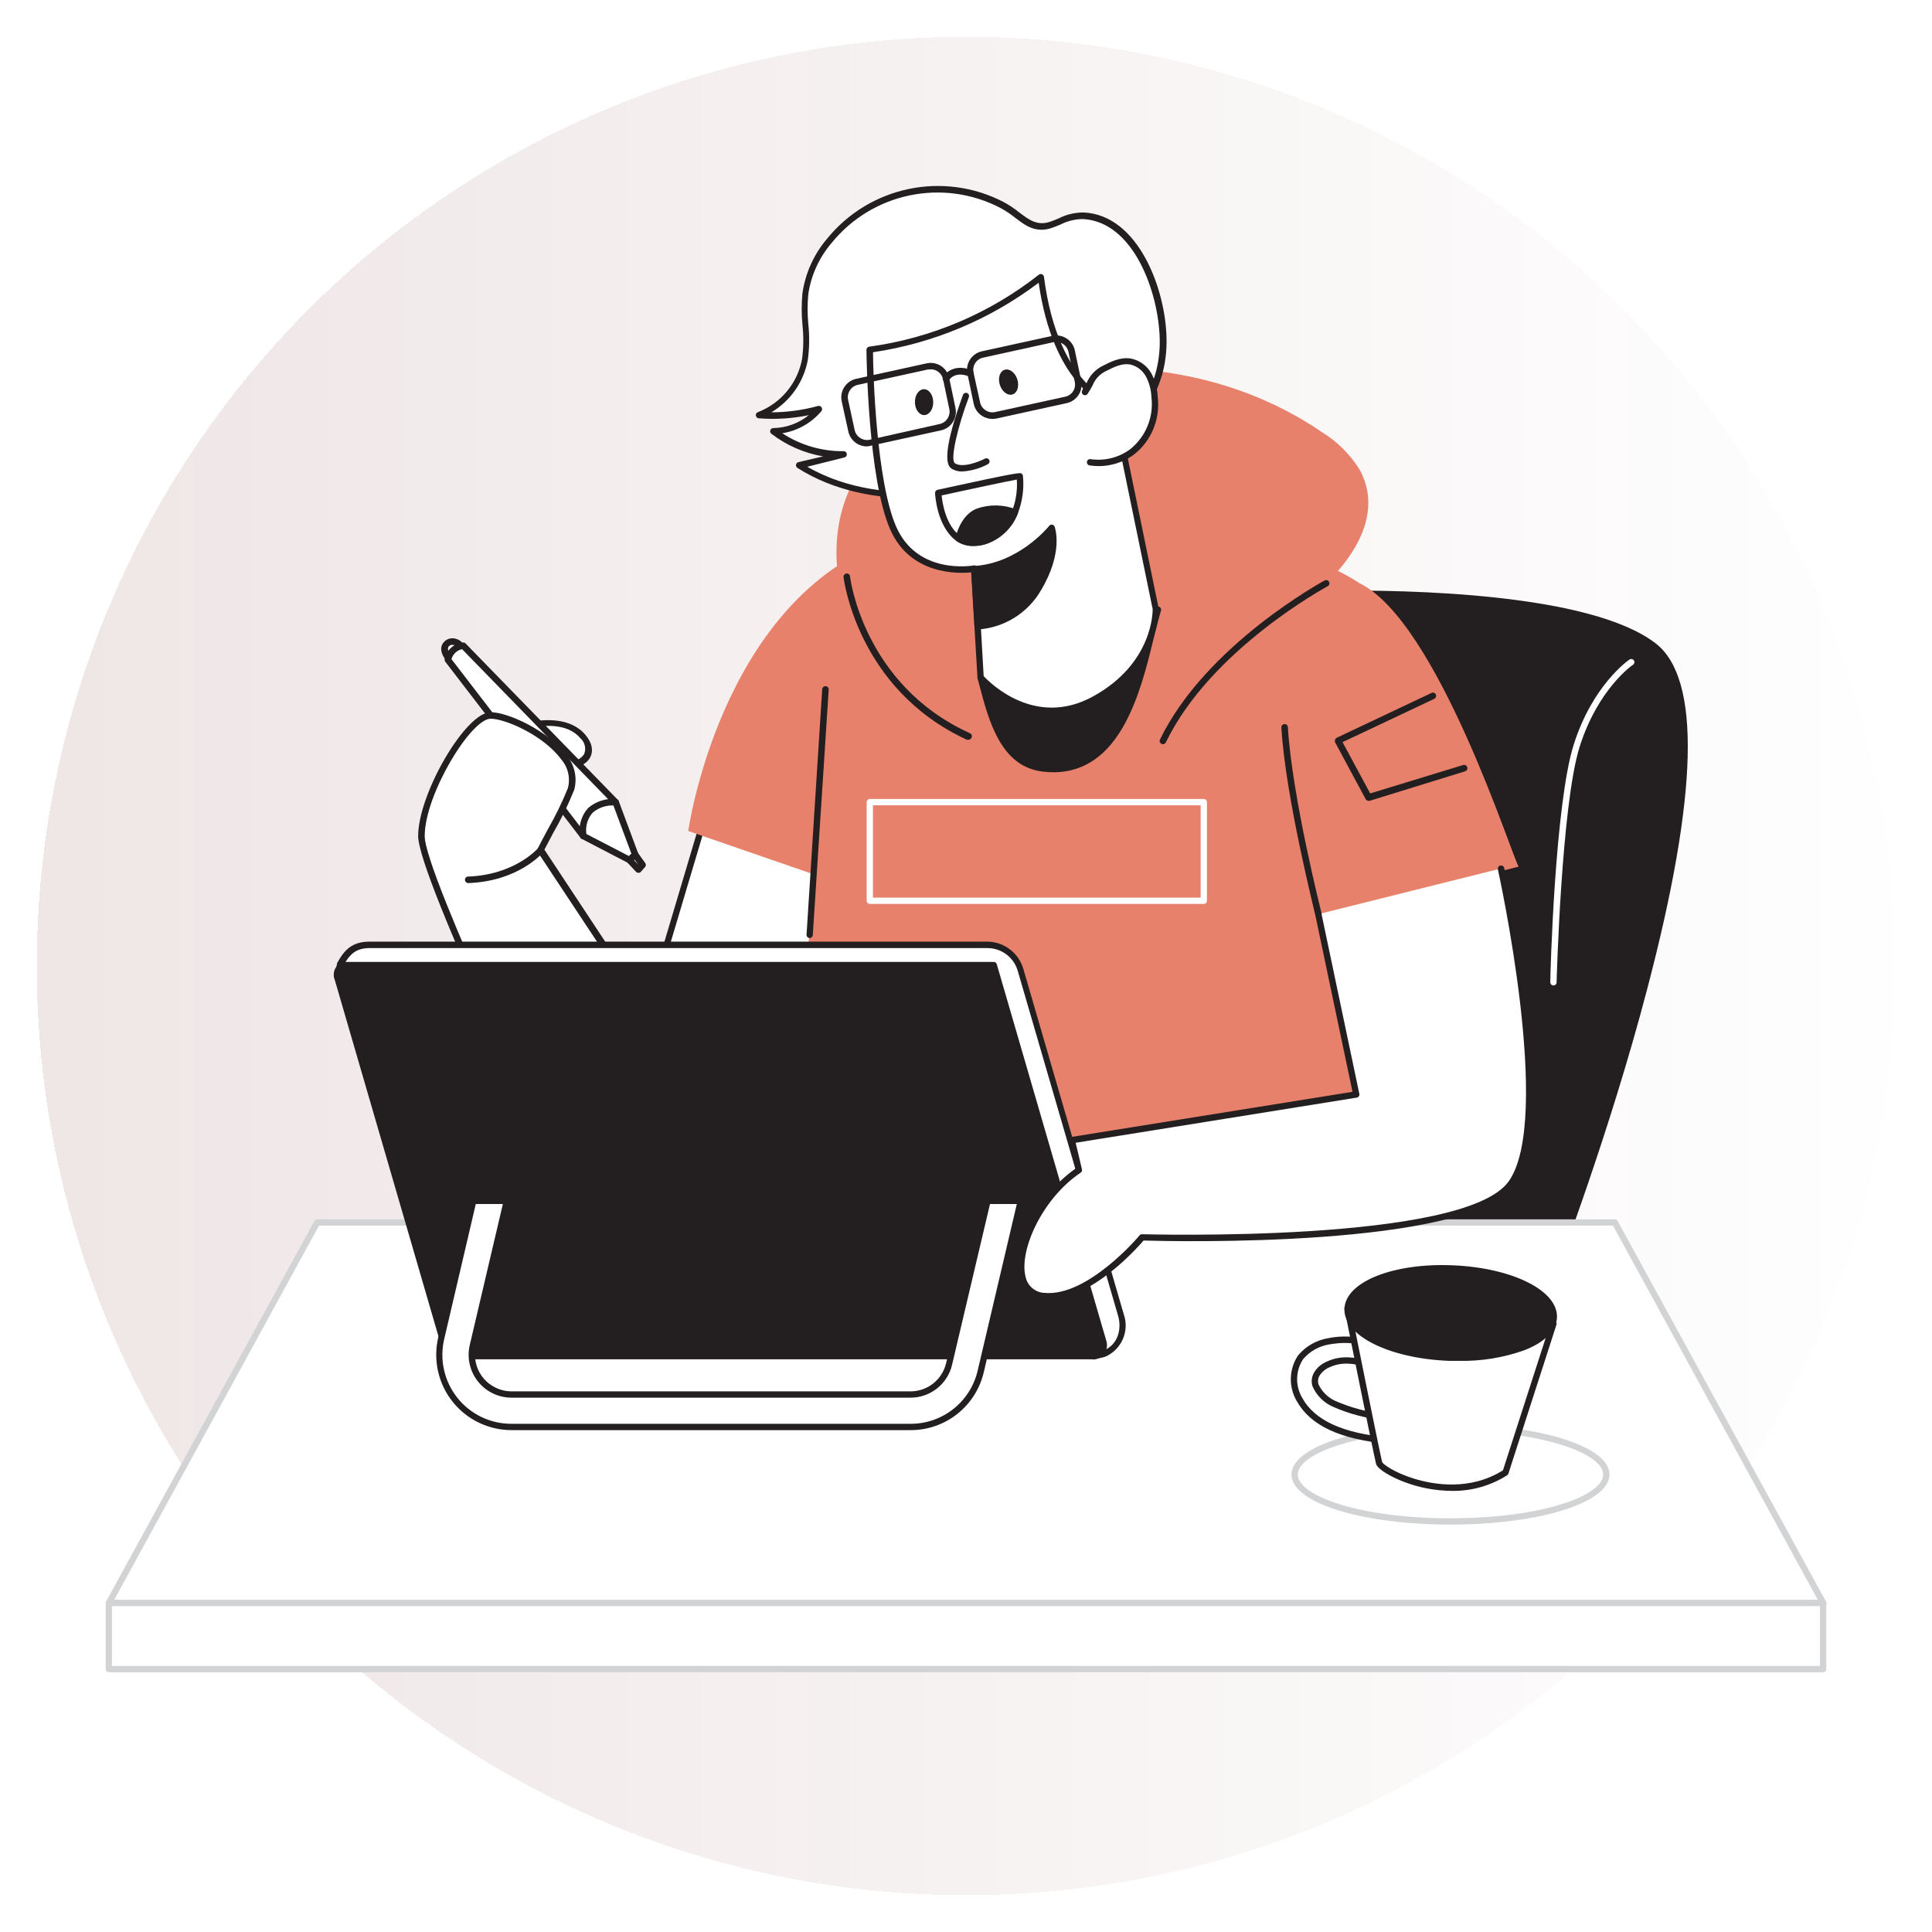 <svg width="210" height="210" viewBox="0 0 210 210" fill="none" xmlns="http://www.w3.org/2000/svg">
<g id="Group 23">
<g id="Oval" opacity="0.203" filter="url(#filter0_d_1_10197)">
<circle cx="101" cy="101" r="101" transform="matrix(-1 0 0 1 206 0)" fill="url(#paint0_linear_1_10197)" shape-rendering="crispEdges"/>
</g>
<g id="designer_(1) 2">
<g id="designer_(1)">
<path id="Path" d="M168.845 138.137C168.845 138.137 191.439 79.171 179.733 70.179C168.028 61.187 118.935 64.818 116.246 68.03C113.556 71.243 97.72 142.221 97.72 142.221L168.845 138.137Z" fill="#231F20"/>
<path id="Shape" fill-rule="evenodd" clip-rule="evenodd" d="M97.425 142.461C97.492 142.535 97.587 142.577 97.686 142.578L97.707 142.592L168.865 138.473C169.001 138.467 169.12 138.381 169.167 138.253L169.171 138.244C169.34 137.802 174.939 123.153 179.013 107.617C184.605 86.393 184.921 73.735 179.947 69.918C172.797 64.433 152.837 64.097 144.604 64.207C130.579 64.392 117.474 66.046 115.985 67.824C113.268 71.064 98.002 139.262 97.357 142.166C97.331 142.27 97.356 142.38 97.425 142.461ZM144.618 64.873H147.197C163.15 64.873 174.862 66.884 179.507 70.447C190.54 78.91 170.032 133.956 168.584 137.793L98.098 141.857C103.614 117.214 114.428 70.728 116.486 68.25C117.687 66.843 130.209 65.065 144.618 64.873Z" fill="#231F20"/>
<path id="Path_2" d="M77.102 87.189L66.92 121.38C66.92 121.38 87.922 124.092 87.922 123.316C87.922 122.541 92.039 85.692 92.039 85.692L77.102 87.189Z" fill="white"/>
<path id="Shape_2" fill-rule="evenodd" clip-rule="evenodd" d="M66.879 121.703C73.253 122.541 83.319 123.762 86.866 123.762C87.294 123.802 87.726 123.743 88.128 123.591C88.21 123.514 88.259 123.408 88.266 123.296C88.266 122.602 90.962 98.405 92.382 85.706C92.397 85.604 92.361 85.502 92.286 85.431C92.215 85.357 92.114 85.319 92.012 85.329L77.068 86.825C76.928 86.839 76.811 86.937 76.773 87.072L66.591 121.264C66.564 121.361 66.58 121.464 66.635 121.549C66.691 121.633 66.779 121.689 66.879 121.703ZM87.566 123.097C85.974 123.323 74.639 122.026 67.338 121.092L77.342 87.511L91.628 86.077C91.6 86.323 91.562 86.661 91.516 87.08C90.78 93.678 87.811 120.308 87.566 123.097Z" fill="#231F20"/>
<path id="Path_3" d="M57.801 78.697C57.89 78.793 61.506 77.826 63.373 80.07C65.239 82.315 62.817 84.319 56.923 83.159C51.029 81.999 57.801 78.697 57.801 78.697Z" fill="white"/>
<path id="Shape_3" fill-rule="evenodd" clip-rule="evenodd" d="M56.854 83.503C57.9 83.716 58.964 83.828 60.031 83.839C62.055 83.839 63.53 83.317 64.1 82.418C64.539 81.663 64.381 80.764 63.64 79.885C61.991 77.908 59.097 78.26 58.116 78.379C58.109 78.38 58.103 78.381 58.096 78.382H57.87C57.798 78.358 57.721 78.358 57.65 78.382C57.033 78.691 53.972 80.263 54.171 81.814C54.274 82.617 55.153 83.166 56.854 83.503ZM54.871 81.691C54.775 80.929 56.538 79.72 57.877 79.034C57.959 79.034 58.055 79.034 58.185 79.007C59.139 78.883 61.684 78.567 63.098 80.256C63.581 80.686 63.738 81.375 63.489 81.972C62.981 82.83 60.978 83.558 56.991 82.775C55.228 82.425 54.871 81.945 54.871 81.691Z" fill="#231F20"/>
<path id="Path_4" d="M48.737 71.524C48.737 71.524 47.996 70.673 48.463 70.076C48.676 69.83 48.994 69.702 49.318 69.732C49.642 69.762 49.931 69.946 50.096 70.227C50.096 70.227 48.929 70.646 48.737 71.524Z" fill="white"/>
<path id="Shape_4" fill-rule="evenodd" clip-rule="evenodd" d="M48.47 71.757C48.538 71.833 48.636 71.875 48.738 71.874L48.827 71.867C48.955 71.834 49.054 71.73 49.081 71.6C49.204 71.043 49.938 70.659 50.213 70.563C50.321 70.524 50.403 70.434 50.432 70.323C50.466 70.211 50.44 70.089 50.364 70C50.087 69.615 49.644 69.384 49.17 69.376C48.785 69.376 48.422 69.556 48.189 69.863C47.674 70.508 48.127 71.359 48.47 71.757ZM48.751 70.295C48.856 70.163 49.015 70.085 49.184 70.082L49.19 70.11C49.293 70.095 49.398 70.11 49.492 70.151C49.209 70.315 48.958 70.529 48.751 70.783C48.672 70.63 48.672 70.448 48.751 70.295Z" fill="#231F20"/>
<path id="Path_5" d="M50.357 70.192C49.517 70.261 48.83 70.887 48.683 71.716L63.4 90.875C63.587 88.985 65.041 87.469 66.92 87.202L50.357 70.192Z" fill="white"/>
<path id="Shape_5" fill-rule="evenodd" clip-rule="evenodd" d="M63.119 91.088C63.184 91.173 63.286 91.224 63.393 91.225L63.496 91.211C63.637 91.171 63.738 91.048 63.75 90.902C63.924 89.173 65.26 87.788 66.982 87.552C67.111 87.53 67.217 87.437 67.256 87.312C67.3 87.187 67.268 87.048 67.174 86.955L50.611 69.945C50.544 69.876 50.453 69.836 50.357 69.835C49.362 69.913 48.539 70.642 48.34 71.62C48.311 71.727 48.334 71.841 48.401 71.929L63.119 91.088ZM63.215 90.051L49.074 71.648C49.223 71.097 49.668 70.678 50.227 70.563L66.227 86.996C64.76 87.421 63.62 88.578 63.215 90.051Z" fill="#231F20"/>
<path id="Path_6" d="M63.4 90.875L68.422 93.484L69.047 92.9L66.92 87.203C66.92 87.203 63.009 86.811 63.4 90.875Z" fill="white"/>
<path id="Shape_6" fill-rule="evenodd" clip-rule="evenodd" d="M68.258 93.793C68.308 93.82 68.365 93.835 68.423 93.834C68.511 93.834 68.596 93.802 68.663 93.745L69.287 93.161C69.393 93.064 69.429 92.911 69.376 92.777L67.256 87.079C67.209 86.95 67.092 86.859 66.954 86.846C65.855 86.754 64.765 87.108 63.928 87.827C63.176 88.662 62.85 89.796 63.043 90.903C63.054 91.023 63.127 91.13 63.236 91.184L68.258 93.793ZM68.361 93.051L63.736 90.649C63.614 89.812 63.865 88.964 64.422 88.329C65.052 87.801 65.852 87.522 66.673 87.546L68.635 92.804L68.361 93.051Z" fill="#231F20"/>
<path id="Path_7" d="M68.422 93.483L69.383 94.513L69.836 93.998L69.047 92.9L68.422 93.483Z" fill="white"/>
<path id="Shape_7" fill-rule="evenodd" clip-rule="evenodd" d="M69.129 94.754C69.193 94.828 69.286 94.871 69.383 94.87H69.411C69.512 94.87 69.608 94.825 69.671 94.747L70.124 94.232C70.228 94.104 70.228 93.921 70.124 93.793L69.335 92.694C69.276 92.612 69.184 92.559 69.083 92.549C68.983 92.538 68.882 92.571 68.807 92.639L68.183 93.223C68.113 93.287 68.071 93.376 68.066 93.47C68.065 93.564 68.1 93.654 68.162 93.724L69.129 94.754ZM69.376 93.985L68.924 93.497L68.985 93.442L69.376 93.985Z" fill="#231F20"/>
<path id="Path_8" d="M58.734 92.379C59.544 90.738 61.575 87.258 62.042 85.747C63.331 81.629 55.777 77.771 53.335 77.771C50.892 77.771 45.787 86.31 45.787 90.875C45.787 95.44 62.7 130.394 62.7 130.394L78.927 122.966L58.734 92.379Z" fill="white"/>
<path id="Shape_8" fill-rule="evenodd" clip-rule="evenodd" d="M62.405 130.551C62.463 130.673 62.586 130.75 62.721 130.751C62.78 130.759 62.841 130.747 62.892 130.716L79.126 123.275C79.218 123.233 79.288 123.153 79.318 123.056C79.344 122.955 79.327 122.848 79.27 122.76L59.173 92.351C59.325 92.068 59.497 91.741 59.686 91.382C59.822 91.123 59.968 90.847 60.12 90.559C60.992 89.047 61.758 87.476 62.412 85.857C62.776 84.537 62.459 83.122 61.568 82.082C59.585 79.418 55.214 77.414 53.334 77.414C50.61 77.414 45.451 86.29 45.451 90.875C45.451 95.346 60.913 127.453 62.324 130.384C62.361 130.459 62.388 130.516 62.405 130.551ZM46.164 90.875C46.164 86.358 51.187 78.121 53.334 78.121C54.912 78.121 59.077 79.926 60.992 82.528C61.744 83.388 62.02 84.567 61.726 85.672C61.085 87.247 60.337 88.777 59.489 90.251C59.077 91.019 58.7 91.726 58.439 92.248C58.378 92.359 58.378 92.494 58.439 92.605L78.426 122.808L62.885 129.934L62.839 129.837C60.953 125.901 46.164 95.04 46.164 90.875Z" fill="#231F20"/>
<path id="Path_9" d="M145.07 99.297L165.071 94.197C164.385 93.229 156.316 67.605 147.808 63.41C140.364 58.468 122.709 55.173 107.114 56.292C107.114 56.292 102.997 56.141 95.779 59.003C78.2 65.991 74.811 90.326 74.811 90.326L88.533 95.069C88.533 95.069 85.912 126.542 83.435 142.996C83.435 142.996 113.776 148.934 157.949 141.623C157.983 141.61 145.153 103.952 145.07 99.297Z" fill="#E7816B"/>
<path id="Path_10" d="M143.424 64.117C140.775 66.863 138.71 70.158 135.787 72.746C129.488 78.32 121.248 82.734 112.609 82.198C102.427 81.567 93.624 74.606 91.415 64.467C90.043 58.111 91.47 52.208 96.382 47.718C99.779 44.616 104.129 42.721 108.575 41.54C120.383 38.376 133.632 40.058 143.712 46.991C145.359 48.005 146.749 49.386 147.774 51.027C150.292 55.592 147.396 60.287 144.13 63.424C143.911 63.637 143.677 63.877 143.424 64.117Z" fill="#E7816B"/>
<path id="Path_11" d="M108.684 71.311C108.582 71.311 106.688 73.618 106.592 73.652C107.669 77.716 108.808 83.008 113.405 83.53C122.73 84.594 124.143 72.156 125.9 66.287C119.443 68.099 114.887 68.826 108.684 71.311Z" fill="#231F20"/>
<path id="Shape_9" fill-rule="evenodd" clip-rule="evenodd" d="M113.371 83.873C113.744 83.916 114.12 83.939 114.496 83.942C121.81 83.935 123.985 75.231 125.405 69.355C125.433 69.248 125.459 69.141 125.486 69.034C125.73 68.062 125.959 67.148 126.195 66.362C126.227 66.243 126.196 66.116 126.112 66.026C126.025 65.937 125.896 65.903 125.776 65.936C123.774 66.499 121.971 66.952 120.223 67.391L120.218 67.392C116.25 68.304 112.352 69.499 108.554 70.968C108.444 71.016 108.431 71.023 107.367 72.245C107.003 72.671 106.503 73.254 106.393 73.357C106.276 73.438 106.222 73.583 106.256 73.721L106.434 74.407L106.445 74.449C107.493 78.417 108.797 83.353 113.371 83.873ZM107.072 74.236L106.949 73.762H106.969C107.12 73.597 107.388 73.295 107.868 72.677C108.225 72.259 108.705 71.709 108.842 71.572C112.603 70.116 116.465 68.937 120.397 68.044C120.701 67.966 121.008 67.888 121.32 67.809C122.605 67.482 123.955 67.139 125.385 66.746C125.179 67.488 124.973 68.312 124.761 69.17L124.756 69.187C123.192 75.46 121.055 84.03 113.426 83.159C109.311 82.728 108.127 78.237 107.079 74.262L107.072 74.236Z" fill="#231F20"/>
<path id="Path_12" d="M117.714 23.432C116.342 23.377 115.464 23.975 114.283 24.4C111.985 25.21 110.915 23.288 108.939 22.265C102.524 18.929 94.647 20.58 90.111 26.212C88.742 27.835 87.855 29.809 87.552 31.91C87.264 34.285 87.929 36.715 87.517 39.063C87.006 41.804 85.118 44.087 82.522 45.103C84.719 45.273 86.928 45.064 89.054 44.485C87.818 45.956 86.007 46.819 84.087 46.854C86.275 48.537 88.963 49.438 91.724 49.414L86.886 50.547C91.003 53.19 96.019 53.979 100.87 53.759C110.53 53.258 126.709 49.304 126.428 36.784C126.27 31.985 123.635 23.707 117.714 23.432Z" fill="white"/>
<path id="Shape_10" fill-rule="evenodd" clip-rule="evenodd" d="M86.673 50.855C90.776 53.478 95.511 54.164 99.209 54.164C99.785 54.164 100.341 54.15 100.917 54.109C103.834 53.958 111.299 53.23 117.556 50.093C123.814 46.956 126.922 42.474 126.798 36.783C126.702 31.416 123.724 23.357 117.783 23.096C116.843 23.09 115.917 23.309 115.079 23.734C115.036 23.752 114.993 23.77 114.95 23.788C114.71 23.888 114.463 23.991 114.201 24.084C112.76 24.585 111.882 23.919 110.77 23.075C110.25 22.659 109.694 22.289 109.11 21.97C102.552 18.554 94.496 20.24 89.857 25.999C88.447 27.673 87.534 29.709 87.222 31.875C87.115 33.017 87.115 34.166 87.222 35.308C87.36 36.545 87.346 37.794 87.181 39.028C86.69 41.656 84.872 43.841 82.378 44.801C82.225 44.855 82.133 45.011 82.159 45.172C82.18 45.33 82.308 45.452 82.467 45.467C84.29 45.611 86.125 45.495 87.915 45.124C86.822 46.012 85.461 46.508 84.052 46.531C83.905 46.531 83.774 46.625 83.727 46.766C83.68 46.906 83.728 47.06 83.847 47.149C85.494 48.414 87.425 49.257 89.473 49.606L86.783 50.231C86.652 50.266 86.551 50.372 86.522 50.505C86.499 50.642 86.558 50.779 86.673 50.855ZM100.828 53.478C97.267 53.649 92.183 53.306 87.751 50.732L91.785 49.723C91.956 49.682 92.068 49.519 92.046 49.345C92.028 49.17 91.878 49.039 91.703 49.043C89.334 49.066 87.011 48.388 85.027 47.094C86.693 46.828 88.208 45.97 89.294 44.678C89.38 44.556 89.38 44.394 89.294 44.273C89.212 44.145 89.056 44.086 88.91 44.128C87.26 44.582 85.557 44.813 83.847 44.815C85.924 43.577 87.367 41.503 87.805 39.124C87.981 37.836 88 36.531 87.86 35.239C87.757 34.145 87.757 33.044 87.86 31.951C88.165 29.924 89.027 28.023 90.351 26.459C94.782 20.95 102.486 19.337 108.753 22.608C109.302 22.907 109.823 23.254 110.311 23.645C111.484 24.537 112.595 25.382 114.372 24.757C114.656 24.66 114.924 24.548 115.186 24.438C115.221 24.423 115.257 24.408 115.292 24.393C116.039 24.015 116.863 23.816 117.7 23.81C123.203 24.077 125.941 31.745 126.057 36.852C126.174 42.261 123.196 46.524 117.192 49.531C110.983 52.647 103.683 53.327 100.828 53.478Z" fill="#231F20"/>
<path id="Path_13" d="M105.906 61.832L106.592 73.652C106.592 73.652 111.992 79.83 118.942 76.034C125.893 72.238 125.625 66.218 125.625 66.218L121.062 44.025C121.062 44.025 114.757 42.57 113.151 30.145C107.772 34.406 101.344 37.136 94.543 38.046C94.543 38.046 94.667 51.947 97.116 57.473C99.566 62.999 105.906 61.832 105.906 61.832Z" fill="white"/>
<path id="Shape_11" fill-rule="evenodd" clip-rule="evenodd" d="M106.331 73.879C106.372 73.934 109.659 77.606 114.379 77.606C116.031 77.589 117.65 77.152 119.086 76.336C126.044 72.538 125.952 66.458 125.948 66.159C125.948 66.155 125.948 66.151 125.948 66.15L121.378 43.936C121.351 43.806 121.253 43.702 121.124 43.669C119.864 43.239 118.748 42.47 117.899 41.444C116.328 39.728 114.283 36.372 113.474 30.084C113.455 29.96 113.371 29.855 113.254 29.809C113.135 29.763 113 29.787 112.904 29.871C107.565 34.069 101.203 36.765 94.475 37.683C94.306 37.71 94.181 37.855 94.18 38.026L94.18 38.039C94.189 38.775 94.347 52.135 96.78 57.59C98.955 62.498 104.115 62.36 105.563 62.216L106.249 73.673C106.251 73.749 106.28 73.822 106.331 73.879ZM118.784 75.712C112.52 79.137 107.607 74.236 106.921 73.487L106.249 61.777C106.241 61.678 106.194 61.587 106.118 61.523C106.04 61.465 105.94 61.442 105.844 61.461L105.843 61.461C105.588 61.504 99.736 62.48 97.425 57.281C95.236 52.331 94.893 40.346 94.893 38.287C101.432 37.318 107.623 34.722 112.897 30.736C114.469 41.582 119.628 43.861 120.767 44.238L125.289 66.204C125.289 66.205 125.289 66.206 125.289 66.208C125.292 66.388 125.38 72.1 118.784 75.712Z" fill="#231F20"/>
<path id="Path_14" d="M118.489 50.245C120.101 50.487 121.744 50.083 123.059 49.119C124.865 47.688 125.795 45.42 125.515 43.133C125.473 42.292 125.238 41.473 124.829 40.737C124.424 39.993 123.715 39.462 122.888 39.282C121.874 39.219 120.868 39.486 120.019 40.044C118.688 40.73 118.647 41.492 117.92 42.618C118.002 42.515 118.064 42.227 118.146 42.124" fill="white"/>
<path id="Path_15" d="M119.409 50.663C119.083 50.662 118.757 50.637 118.435 50.588C118.246 50.556 118.118 50.379 118.146 50.19C118.16 50.1 118.209 50.019 118.283 49.966C118.356 49.913 118.448 49.892 118.538 49.908C120.058 50.132 121.604 49.745 122.84 48.831C124.549 47.47 125.426 45.315 125.152 43.147C125.124 42.359 124.915 41.589 124.541 40.895C124.183 40.245 123.564 39.78 122.84 39.618C121.989 39.467 121.138 39.859 120.191 40.346C119.54 40.663 119.031 41.211 118.764 41.884C118.62 42.145 118.462 42.44 118.249 42.762C118.235 42.79 118.217 42.816 118.194 42.838C118.08 42.98 117.873 43.004 117.728 42.893C117.577 42.786 117.54 42.578 117.646 42.426C117.646 42.426 117.646 42.337 117.694 42.289C117.734 42.164 117.792 42.047 117.865 41.939C117.901 41.897 117.945 41.864 117.995 41.843L118.126 41.595C118.465 40.799 119.078 40.151 119.855 39.769C120.665 39.351 121.783 38.774 122.929 38.973C123.872 39.16 124.685 39.753 125.152 40.593C125.573 41.378 125.807 42.25 125.838 43.14C126.133 45.544 125.149 47.926 123.244 49.421C122.13 50.232 120.787 50.667 119.409 50.663Z" fill="#231F20"/>
<path id="Path_16" d="M106.263 68.051C109.006 67.853 111.474 66.312 112.856 63.932C115.278 59.889 114.311 57.301 114.311 57.301C114.311 57.301 111.045 61.468 105.906 61.804L106.263 68.051Z" fill="#231F20"/>
<path id="Shape_12" fill-rule="evenodd" clip-rule="evenodd" d="M105.926 68.065C105.934 68.245 106.082 68.387 106.263 68.387L106.283 68.422C109.135 68.239 111.709 66.645 113.144 64.172C115.628 60.033 114.674 57.356 114.633 57.246C114.589 57.131 114.487 57.047 114.366 57.027C114.243 57.008 114.119 57.058 114.043 57.157C114.043 57.158 114.042 57.159 114.04 57.161C113.927 57.3 110.742 61.211 105.885 61.523C105.794 61.528 105.709 61.569 105.648 61.638C105.588 61.706 105.557 61.796 105.563 61.887L105.926 68.065ZM106.585 67.68L106.263 62.141C109.274 61.749 112.051 60.307 114.105 58.07C114.229 59.031 114.187 61.035 112.547 63.781C111.27 65.934 109.069 67.374 106.585 67.68Z" fill="#231F20"/>
<path id="Path_17" d="M105 43.044C105 43.044 102.427 49.826 103.593 50.636C104.76 51.446 107.223 50.156 107.223 50.156" fill="white"/>
<path id="Path_18" d="M104.609 51.247C104.18 51.266 103.755 51.151 103.395 50.917C102.105 50.025 104.081 44.574 104.671 42.92C104.738 42.745 104.934 42.656 105.11 42.721C105.196 42.753 105.265 42.819 105.303 42.903C105.34 42.986 105.342 43.082 105.309 43.167C104.115 46.318 103.25 49.963 103.786 50.347C104.602 50.91 106.427 50.183 107.058 49.853C107.227 49.767 107.434 49.831 107.525 49.997C107.61 50.166 107.542 50.372 107.374 50.457C106.519 50.915 105.577 51.184 104.609 51.247Z" fill="#231F20"/>
<ellipse id="Oval_2" cx="109.628" cy="41.533" rx="0.995" ry="1.407" transform="rotate(-17.91 109.628 41.533)" fill="#231F20"/>
<ellipse id="Oval_3" cx="100.443" cy="43.711" rx="0.995" ry="1.407" transform="rotate(-0.78 100.443 43.711)" fill="#231F20"/>
<path id="Shape_13" fill-rule="evenodd" clip-rule="evenodd" d="M103.964 58.805C104.51 59.175 105.158 59.364 105.817 59.347C106.237 59.345 106.655 59.285 107.059 59.168C108.703 58.655 110.021 57.415 110.633 55.805C111.136 54.508 111.327 53.111 111.189 51.727C111.176 51.629 111.124 51.54 111.045 51.48C110.887 51.364 110.791 51.295 101.913 53.238C101.749 53.274 101.634 53.42 101.638 53.588L101.638 53.588C101.645 53.741 101.804 57.226 103.964 58.805ZM104.355 58.242C102.805 57.116 102.434 54.686 102.352 53.855V53.849C105.179 53.231 109.344 52.338 110.524 52.126C110.605 53.294 110.427 54.466 110.002 55.558C109.458 56.975 108.295 58.065 106.846 58.516C106.016 58.801 105.103 58.701 104.355 58.242Z" fill="#231F20"/>
<path id="Path_19" d="M110.318 55.695C109 58.88 105.7 59.642 104.143 58.537C104.493 57.322 105.131 56.059 106.318 55.599C107.62 55.154 109.038 55.188 110.318 55.695Z" fill="#231F20"/>
<path id="Shape_14" fill-rule="evenodd" clip-rule="evenodd" d="M103.964 58.804C104.511 59.171 105.158 59.358 105.817 59.34C106.236 59.34 106.654 59.282 107.058 59.168C108.7 58.655 110.017 57.418 110.633 55.811C110.667 55.725 110.667 55.63 110.633 55.544C110.595 55.458 110.523 55.391 110.434 55.358C109.082 54.834 107.588 54.802 106.215 55.269C105.11 55.688 104.307 56.759 103.841 58.434C103.798 58.571 103.848 58.72 103.964 58.804ZM106.846 58.509C106.097 58.758 105.281 58.709 104.568 58.372C105 57.068 105.618 56.23 106.462 55.887C107.562 55.521 108.751 55.521 109.851 55.887C109.268 57.149 108.175 58.102 106.846 58.509Z" fill="#231F20"/>
<path id="Shape_15" fill-rule="evenodd" clip-rule="evenodd" d="M92.21 46.902C92.417 47.847 93.254 48.521 94.221 48.522C94.37 48.514 94.517 48.488 94.66 48.446L102.31 46.771C103.4 46.516 104.085 45.436 103.854 44.341L103.168 41.067C103.052 40.532 102.727 40.066 102.266 39.771C101.805 39.476 101.246 39.377 100.712 39.495L93.061 41.177C91.951 41.42 91.248 42.517 91.49 43.627L92.21 46.902ZM100.863 40.161C100.961 40.151 101.06 40.151 101.158 40.161L101.185 40.14C101.817 40.149 102.36 40.589 102.503 41.204L103.189 44.479C103.334 45.204 102.879 45.914 102.159 46.085L94.509 47.801C93.784 47.947 93.074 47.491 92.903 46.771L92.183 43.449C92.034 42.719 92.493 42.003 93.219 41.836L100.863 40.161Z" fill="#231F20"/>
<path id="Shape_16" fill-rule="evenodd" clip-rule="evenodd" d="M106.743 45.206C107.074 45.42 107.46 45.534 107.854 45.535C108.016 45.535 108.176 45.519 108.335 45.487L115.978 43.812C117.078 43.554 117.763 42.457 117.515 41.355L116.829 38.081C116.712 37.546 116.388 37.08 115.927 36.785C115.466 36.49 114.907 36.39 114.373 36.509L106.729 38.184C106.193 38.301 105.727 38.627 105.432 39.09C105.139 39.55 105.04 40.108 105.158 40.641L105.844 43.915C105.961 44.448 106.284 44.912 106.743 45.206ZM114.496 37.195C114.593 37.174 114.692 37.162 114.791 37.161C115.435 37.158 115.994 37.603 116.136 38.232L116.822 41.506C116.899 41.857 116.835 42.224 116.644 42.529C116.448 42.829 116.143 43.041 115.793 43.119L108.142 44.794C107.417 44.94 106.707 44.484 106.537 43.764L105.816 40.49C105.742 40.138 105.808 39.771 106.002 39.467C106.194 39.164 106.501 38.951 106.853 38.877L114.496 37.195Z" fill="#231F20"/>
<path id="Path_20" d="M102.818 41.499C102.756 41.501 102.694 41.484 102.64 41.451C102.474 41.353 102.416 41.14 102.51 40.971C102.832 40.415 103.882 39.543 105.604 40.236C105.794 40.309 105.889 40.52 105.817 40.71C105.745 40.9 105.533 40.995 105.343 40.923C103.807 40.305 103.189 41.245 103.127 41.355C103.055 41.452 102.939 41.506 102.818 41.499Z" fill="#231F20"/>
<path id="Path_21" d="M34.466 132.878H175.535L198.17 174.236H11.831L34.466 132.878Z" fill="white"/>
<path id="Shape_17" fill-rule="evenodd" clip-rule="evenodd" d="M11.83 174.58H198.17C198.292 174.581 198.407 174.519 198.472 174.415C198.53 174.308 198.53 174.179 198.472 174.072L175.829 132.714C175.77 132.602 175.654 132.533 175.527 132.535H34.479C34.353 132.533 34.237 132.602 34.178 132.714L11.535 174.072C11.477 174.179 11.477 174.308 11.535 174.415C11.599 174.517 11.71 174.579 11.83 174.58ZM197.587 173.893H12.413L34.672 133.222H175.328L197.587 173.893Z" fill="#D1D3D4"/>
<path id="Path_22" d="M36.655 106.196L36.957 104.892C37.643 103.588 38.404 102.709 40.175 102.709H107.326C108.994 102.712 110.46 103.813 110.929 105.414L121.845 142.934C122.43 144.604 121.615 146.441 119.985 147.129L118.798 147.41L36.655 106.196Z" fill="white"/>
<path id="Shape_18" fill-rule="evenodd" clip-rule="evenodd" d="M118.647 147.719C118.695 147.74 118.746 147.752 118.798 147.753L118.867 147.781L120.095 147.486C121.889 146.731 122.79 144.713 122.153 142.873L111.23 105.304C110.715 103.559 109.117 102.359 107.299 102.352H40.147C38.102 102.352 37.313 103.471 36.627 104.713C36.624 104.743 36.624 104.773 36.627 104.803L36.325 106.107C36.286 106.261 36.361 106.421 36.504 106.491L118.647 147.719ZM118.867 147.046L37.073 106.011L37.279 105.015C38.006 103.739 38.658 103.052 40.174 103.052H107.347C108.86 103.06 110.19 104.058 110.619 105.51L121.536 143.031C121.927 144.39 121.584 146.154 119.93 146.799L118.867 147.046Z" fill="#231F20"/>
<path id="Path_23" d="M118.798 147.41H50.274C49.318 147.4 48.482 146.764 48.216 145.845L36.682 106.196C36.594 105.888 36.655 105.556 36.848 105.3C37.041 105.044 37.343 104.893 37.663 104.892H108.019L119.937 145.893C120.044 146.252 119.974 146.64 119.75 146.939C119.525 147.238 119.172 147.413 118.798 147.41Z" fill="#231F20"/>
<path id="Shape_19" fill-rule="evenodd" clip-rule="evenodd" d="M50.275 147.753H118.798C119.279 147.753 119.732 147.526 120.021 147.142C120.309 146.757 120.4 146.259 120.267 145.797L108.342 104.796C108.301 104.652 108.169 104.553 108.019 104.556H37.636C37.21 104.56 36.81 104.761 36.553 105.101C36.297 105.441 36.213 105.882 36.325 106.292L47.859 145.941C48.177 147.012 49.158 147.748 50.275 147.753ZM37.099 105.508C37.226 105.339 37.424 105.239 37.636 105.235H107.745L119.615 145.989C119.69 146.243 119.642 146.518 119.485 146.731C119.321 146.944 119.067 147.069 118.798 147.067H50.275C49.461 147.065 48.744 146.529 48.511 145.749L36.984 106.1C36.929 105.896 36.971 105.677 37.099 105.508Z" fill="#231F20"/>
<path id="Path_24" d="M107.306 130.517L103.141 148.234C102.687 150.187 100.946 151.567 98.942 151.563H55.599C54.281 151.563 53.035 150.96 52.217 149.926C51.399 148.892 51.098 147.541 51.4 146.257L55.07 130.517H51.482L47.969 145.447C47.432 147.776 47.985 150.223 49.472 152.094C50.959 153.965 53.217 155.056 55.606 155.057H98.976C102.593 155.055 105.737 152.571 106.578 149.051L110.928 130.517L107.306 130.517Z" fill="white"/>
<path id="Shape_20" fill-rule="evenodd" clip-rule="evenodd" d="M55.599 155.449H98.942C102.753 155.474 106.072 152.854 106.935 149.14L111.292 130.606C111.312 130.505 111.287 130.399 111.222 130.318C111.157 130.237 111.059 130.19 110.956 130.188H107.333C107.176 130.187 107.039 130.295 107.004 130.448L102.839 148.165C102.42 149.965 100.816 151.237 98.969 151.234H55.599C54.385 151.232 53.238 150.676 52.485 149.725C51.731 148.773 51.453 147.529 51.729 146.346L55.427 130.606C55.452 130.506 55.429 130.399 55.365 130.318C55.3 130.237 55.202 130.189 55.098 130.188H51.475C51.316 130.186 51.177 130.294 51.139 130.448L47.633 145.385C47.061 147.82 47.632 150.383 49.184 152.344C50.736 154.304 53.099 155.448 55.599 155.449ZM48.285 145.543L51.715 130.874H54.659L51.063 146.188C50.736 147.575 51.061 149.035 51.945 150.152C52.829 151.269 54.175 151.921 55.599 151.92H98.955C101.122 151.93 103.006 150.436 103.491 148.323L107.608 130.874H110.524L106.27 148.975C105.482 152.371 102.454 154.772 98.969 154.762H55.599C53.305 154.769 51.134 153.724 49.708 151.926C48.282 150.129 47.757 147.777 48.285 145.543Z" fill="#231F20"/>
<path id="Path_25" d="M163.198 94.39C163.198 94.39 169.332 121.641 164.31 128.602C159.287 135.562 124.212 134.464 124.212 134.464C124.212 134.464 118.524 141.294 113.584 140.841C108.644 140.388 111.526 131.039 117.337 127.147L116.534 123.9L147.458 118.937L143.341 99.353" fill="white"/>
<path id="Path_26" d="M114.036 141.205C113.867 141.205 113.696 141.205 113.522 141.205C112.207 141.139 111.102 140.194 110.832 138.905C110.057 135.864 112.541 130.064 116.911 127.016L116.17 124.002C116.146 123.911 116.161 123.814 116.211 123.735C116.264 123.653 116.349 123.598 116.445 123.584L147.012 118.676L142.964 99.455C142.945 99.366 142.963 99.273 143.014 99.197C143.064 99.121 143.142 99.069 143.231 99.05C143.32 99.03 143.412 99.046 143.489 99.095C143.565 99.144 143.618 99.222 143.636 99.311L147.753 118.895C147.773 118.988 147.753 119.086 147.698 119.163C147.646 119.24 147.564 119.293 147.472 119.307L116.918 124.215L117.604 127.098C117.64 127.236 117.585 127.382 117.467 127.462C113.268 130.276 110.75 135.94 111.47 138.754C111.661 139.753 112.513 140.489 113.529 140.532C118.229 140.971 123.821 134.354 123.862 134.278C123.929 134.197 124.031 134.152 124.136 134.155C124.486 134.155 159.129 135.164 163.973 128.43C168.817 121.696 162.875 94.794 162.813 94.499C162.786 94.377 162.827 94.249 162.92 94.164C163.012 94.079 163.143 94.051 163.263 94.089C163.382 94.127 163.473 94.226 163.5 94.348C163.753 95.467 169.606 121.806 164.549 128.835C159.609 135.699 127.231 134.931 124.301 134.841C123.526 135.747 118.633 141.205 114.036 141.205Z" fill="#231F20"/>
<path id="Path_27" d="M126.401 80.894C126.348 80.893 126.296 80.879 126.25 80.853C126.165 80.814 126.099 80.743 126.068 80.654C126.037 80.566 126.043 80.469 126.085 80.386C131.066 70.089 143.856 63.163 143.986 63.094C144.068 63.049 144.164 63.038 144.254 63.066C144.343 63.093 144.417 63.155 144.46 63.239C144.505 63.321 144.516 63.419 144.489 63.509C144.462 63.6 144.399 63.675 144.315 63.719C144.192 63.788 131.601 70.584 126.723 80.695C126.661 80.816 126.537 80.893 126.401 80.894Z" fill="#231F20"/>
<path id="Path_28" d="M105.254 80.407C105.204 80.417 105.153 80.417 105.103 80.407C93.151 74.915 91.703 62.848 91.689 62.731C91.669 62.536 91.81 62.361 92.005 62.34C92.098 62.328 92.192 62.354 92.265 62.412C92.339 62.47 92.386 62.555 92.396 62.648C92.396 62.765 93.823 74.442 105.433 79.7C105.609 79.781 105.688 79.988 105.611 80.166C105.557 80.316 105.413 80.413 105.254 80.407Z" fill="#231F20"/>
<path id="Path_29" d="M50.796 95.968C50.643 95.925 50.537 95.785 50.537 95.625C50.537 95.466 50.643 95.326 50.796 95.282C55.969 95.124 58.481 92.2 58.508 92.172C58.567 92.1 58.652 92.055 58.745 92.046C58.838 92.037 58.93 92.065 59.002 92.124C59.153 92.25 59.175 92.474 59.05 92.626C58.94 92.756 56.306 95.824 50.816 95.989L50.796 95.968Z" fill="#231F20"/>
<path id="Path_30" d="M143.3 99.703C143.138 99.704 142.995 99.593 142.957 99.435C142.957 99.311 139.725 86.66 139.279 79.075C139.274 78.982 139.305 78.891 139.367 78.821C139.429 78.752 139.516 78.71 139.609 78.704C139.803 78.692 139.972 78.839 139.986 79.034C140.432 86.55 143.616 99.133 143.643 99.263C143.691 99.453 143.578 99.645 143.389 99.696L143.3 99.703Z" fill="#231F20"/>
<path id="Path_31" d="M87.998 101.961C87.904 101.956 87.816 101.913 87.754 101.841C87.692 101.77 87.661 101.677 87.669 101.583L89.37 74.915C89.376 74.821 89.418 74.733 89.49 74.671C89.561 74.609 89.654 74.578 89.748 74.586C89.841 74.589 89.929 74.631 89.991 74.701C90.054 74.771 90.085 74.863 90.077 74.956L88.348 101.624C88.341 101.812 88.186 101.961 87.998 101.961Z" fill="#231F20"/>
<path id="Path_32" d="M148.748 87.045C148.618 87.046 148.499 86.974 148.439 86.859L145.118 80.681C145.081 80.591 145.081 80.49 145.118 80.4C145.15 80.308 145.216 80.231 145.303 80.187L155.595 75.32C155.68 75.278 155.778 75.272 155.867 75.303C155.956 75.334 156.029 75.399 156.069 75.485C156.153 75.661 156.079 75.872 155.904 75.959L145.928 80.668L148.933 86.241L159.04 83.152C159.162 83.116 159.295 83.147 159.388 83.235C159.481 83.323 159.521 83.454 159.491 83.578C159.462 83.703 159.368 83.802 159.246 83.839L148.851 87.051L148.748 87.045Z" fill="#231F20"/>
<ellipse id="Oval_4" cx="157.661" cy="160.274" rx="16.941" ry="5.1" fill="white"/>
<path id="Shape_21" fill-rule="evenodd" clip-rule="evenodd" d="M140.377 160.274C140.377 163.329 147.972 165.718 157.661 165.718C167.349 165.718 174.944 163.329 174.944 160.274C174.944 157.219 167.349 154.831 157.661 154.831C147.972 154.831 140.377 157.219 140.377 160.274ZM141.063 160.274C141.063 157.974 147.732 155.517 157.661 155.517C167.589 155.517 174.258 157.974 174.258 160.274C174.258 162.574 167.589 165.031 157.661 165.031C147.732 165.031 141.063 162.574 141.063 160.274Z" fill="#D1D3D4"/>
<path id="Path_33" d="M144.892 145.708L144.487 145.784C143.263 145.966 142.149 146.594 141.358 147.548C140.454 148.929 140.414 150.705 141.255 152.126C143.053 155.366 147.43 156.245 150.806 156.581C151.284 156.659 151.773 156.621 152.233 156.471C152.699 156.312 153.014 155.879 153.022 155.387C152.963 154.986 152.705 154.642 152.336 154.474C151.983 154.31 151.605 154.203 151.218 154.158C149.118 153.815 146.909 153.561 144.988 152.593C143.869 152.023 142.305 150.726 143.122 149.326C143.407 148.882 143.818 148.533 144.302 148.323C146.23 147.404 148.062 148.104 149.962 148.667C150.1 148.717 150.248 148.738 150.395 148.728C150.771 148.625 151.01 148.256 150.95 147.87C150.889 147.04 150.058 146.497 149.276 146.189C147.879 145.658 146.37 145.492 144.892 145.708Z" fill="white"/>
<path id="Shape_22" fill-rule="evenodd" clip-rule="evenodd" d="M150.779 156.924C150.977 156.946 151.176 156.958 151.376 156.958C151.71 156.964 152.042 156.908 152.357 156.794C152.946 156.657 153.375 156.15 153.415 155.546C153.454 154.943 153.094 154.384 152.528 154.172C152.141 153.987 151.726 153.868 151.3 153.821L150.525 153.698C148.677 153.502 146.87 153.026 145.166 152.284C144.348 151.922 143.69 151.276 143.314 150.465C143.216 150.141 143.263 149.79 143.444 149.504C143.694 149.116 144.055 148.812 144.48 148.632C146.12 147.849 147.712 148.33 149.4 148.845L149.894 148.996C150.079 149.059 150.275 149.084 150.47 149.071C151.025 148.939 151.392 148.409 151.321 147.843C151.231 146.724 150.113 146.126 149.427 145.872C147.968 145.313 146.389 145.141 144.844 145.371L144.418 145.447C143.112 145.648 141.925 146.322 141.084 147.341C140.096 148.83 140.045 150.752 140.953 152.291C142.415 154.927 145.626 156.437 150.779 156.924ZM144.555 146.12L144.947 146.051V146.065C146.374 145.851 147.832 146.009 149.18 146.525C149.599 146.676 150.58 147.129 150.635 147.897C150.648 148.103 150.545 148.385 150.381 148.385C150.282 148.387 150.185 148.371 150.093 148.337L149.599 148.186C147.863 147.657 146.065 147.115 144.185 148.014C143.636 148.25 143.172 148.647 142.854 149.154C142.575 149.606 142.503 150.155 142.655 150.664C143.083 151.658 143.869 152.454 144.857 152.895C146.622 153.673 148.497 154.173 150.415 154.377L151.19 154.501C151.539 154.537 151.88 154.63 152.199 154.776C152.454 154.893 152.634 155.13 152.679 155.407C152.656 155.75 152.428 156.045 152.103 156.155C151.694 156.279 151.262 156.307 150.84 156.238C145.935 155.778 142.895 154.377 141.557 151.961C140.777 150.657 140.807 149.022 141.633 147.746C142.377 146.867 143.416 146.289 144.555 146.12Z" fill="#231F20"/>
<path id="Path_34" d="M146.477 142.234C146.477 142.234 149.646 158.064 149.907 159.018C150.168 159.972 157.661 163.892 163.63 160.041L168.851 143.861L146.477 142.234Z" fill="white"/>
<path id="Shape_23" fill-rule="evenodd" clip-rule="evenodd" d="M152.549 161.05C154.222 161.698 155.998 162.037 157.791 162.052C159.919 162.089 162.01 161.502 163.808 160.363C163.876 160.323 163.927 160.259 163.953 160.185L169.174 144.005C169.209 143.905 169.194 143.795 169.135 143.707C169.075 143.619 168.978 143.564 168.872 143.559L146.497 141.898C146.391 141.886 146.285 141.927 146.214 142.008C146.143 142.088 146.115 142.199 146.141 142.303C146.271 142.955 149.317 158.153 149.571 159.107C149.736 159.718 151.232 160.542 152.549 161.05ZM150.237 158.929C150.01 158.084 147.417 145.186 146.902 142.612L168.412 144.177L163.363 159.821C159.753 162.073 155.815 161.366 153.757 160.741C151.568 160.075 150.333 159.155 150.237 158.929Z" fill="#231F20"/>
<ellipse id="Oval_5" cx="157.697" cy="142.697" rx="4.86" ry="11.218" transform="rotate(-87.65 157.697 142.697)" fill="#231F20"/>
<path id="Shape_24" fill-rule="evenodd" clip-rule="evenodd" d="M157.475 147.918H158.566C160.956 147.97 163.336 147.591 165.592 146.799C167.863 145.948 169.181 144.644 169.236 143.202C169.359 140.278 164.378 137.8 157.901 137.532C151.424 137.264 146.257 139.324 146.134 142.248C146.01 145.172 150.991 147.657 157.475 147.918ZM146.813 142.282C146.909 139.948 151.403 138.164 156.844 138.164L157.901 138.184C163.781 138.425 168.687 140.697 168.584 143.147C168.536 144.28 167.369 145.371 165.38 146.133C162.853 147.019 160.176 147.394 157.503 147.238C151.616 146.998 146.717 144.726 146.813 142.282Z" fill="#231F20"/>
<path id="Shape_25" fill-rule="evenodd" clip-rule="evenodd" d="M94.544 98.254H130.847C131.029 98.255 131.179 98.113 131.19 97.932V87.189C131.19 86.999 131.036 86.846 130.847 86.846H94.544C94.356 86.849 94.204 87.001 94.201 87.189V97.911C94.201 98.101 94.354 98.254 94.544 98.254ZM130.504 97.568H94.887V87.532H130.504V97.568Z" fill="white"/>
<rect id="Rectangle" x="11.831" y="174.236" width="186.333" height="7.187" fill="white"/>
<path id="Shape_26" fill-rule="evenodd" clip-rule="evenodd" d="M11.83 181.767H198.17C198.359 181.767 198.513 181.613 198.513 181.423V174.236C198.509 174.048 198.358 173.897 198.17 173.893H11.83C11.642 173.897 11.491 174.048 11.487 174.236V181.423C11.487 181.613 11.641 181.767 11.83 181.767ZM197.827 181.08H12.173V174.58H197.827V181.08Z" fill="#D1D3D4"/>
<path id="Path_35" d="M168.845 107.116C168.657 107.109 168.508 106.954 168.508 106.766C168.508 105.976 169.009 87.367 171.061 80.921C173.112 74.476 176.961 71.792 177.119 71.689C177.277 71.582 177.49 71.624 177.596 71.781C177.702 71.939 177.661 72.152 177.503 72.258C177.462 72.258 173.709 74.86 171.713 81.127C169.716 87.394 169.201 106.587 169.194 106.78C169.193 106.871 169.155 106.957 169.089 107.02C169.023 107.083 168.935 107.118 168.845 107.116Z" fill="white"/>
</g>
</g>
</g>
<defs>
<filter id="filter0_d_1_10197" x="0" y="0" width="210" height="210" filterUnits="userSpaceOnUse" color-interpolation-filters="sRGB">
<feFlood flood-opacity="0" result="BackgroundImageFix"/>
<feColorMatrix in="SourceAlpha" type="matrix" values="0 0 0 0 0 0 0 0 0 0 0 0 0 0 0 0 0 0 127 0" result="hardAlpha"/>
<feOffset dy="4"/>
<feGaussianBlur stdDeviation="2"/>
<feComposite in2="hardAlpha" operator="out"/>
<feColorMatrix type="matrix" values="0 0 0 0 0 0 0 0 0 0 0 0 0 0 0 0 0 0 0.25 0"/>
<feBlend mode="normal" in2="BackgroundImageFix" result="effect1_dropShadow_1_10197"/>
<feBlend mode="normal" in="SourceGraphic" in2="effect1_dropShadow_1_10197" result="shape"/>
</filter>
<linearGradient id="paint0_linear_1_10197" x1="0" y1="202" x2="202" y2="202" gradientUnits="userSpaceOnUse">
<stop stop-color="#5D0202" stop-opacity="0.01"/>
<stop offset="1" stop-color="#5D0202" stop-opacity="0.498"/>
</linearGradient>
</defs>
</svg>
